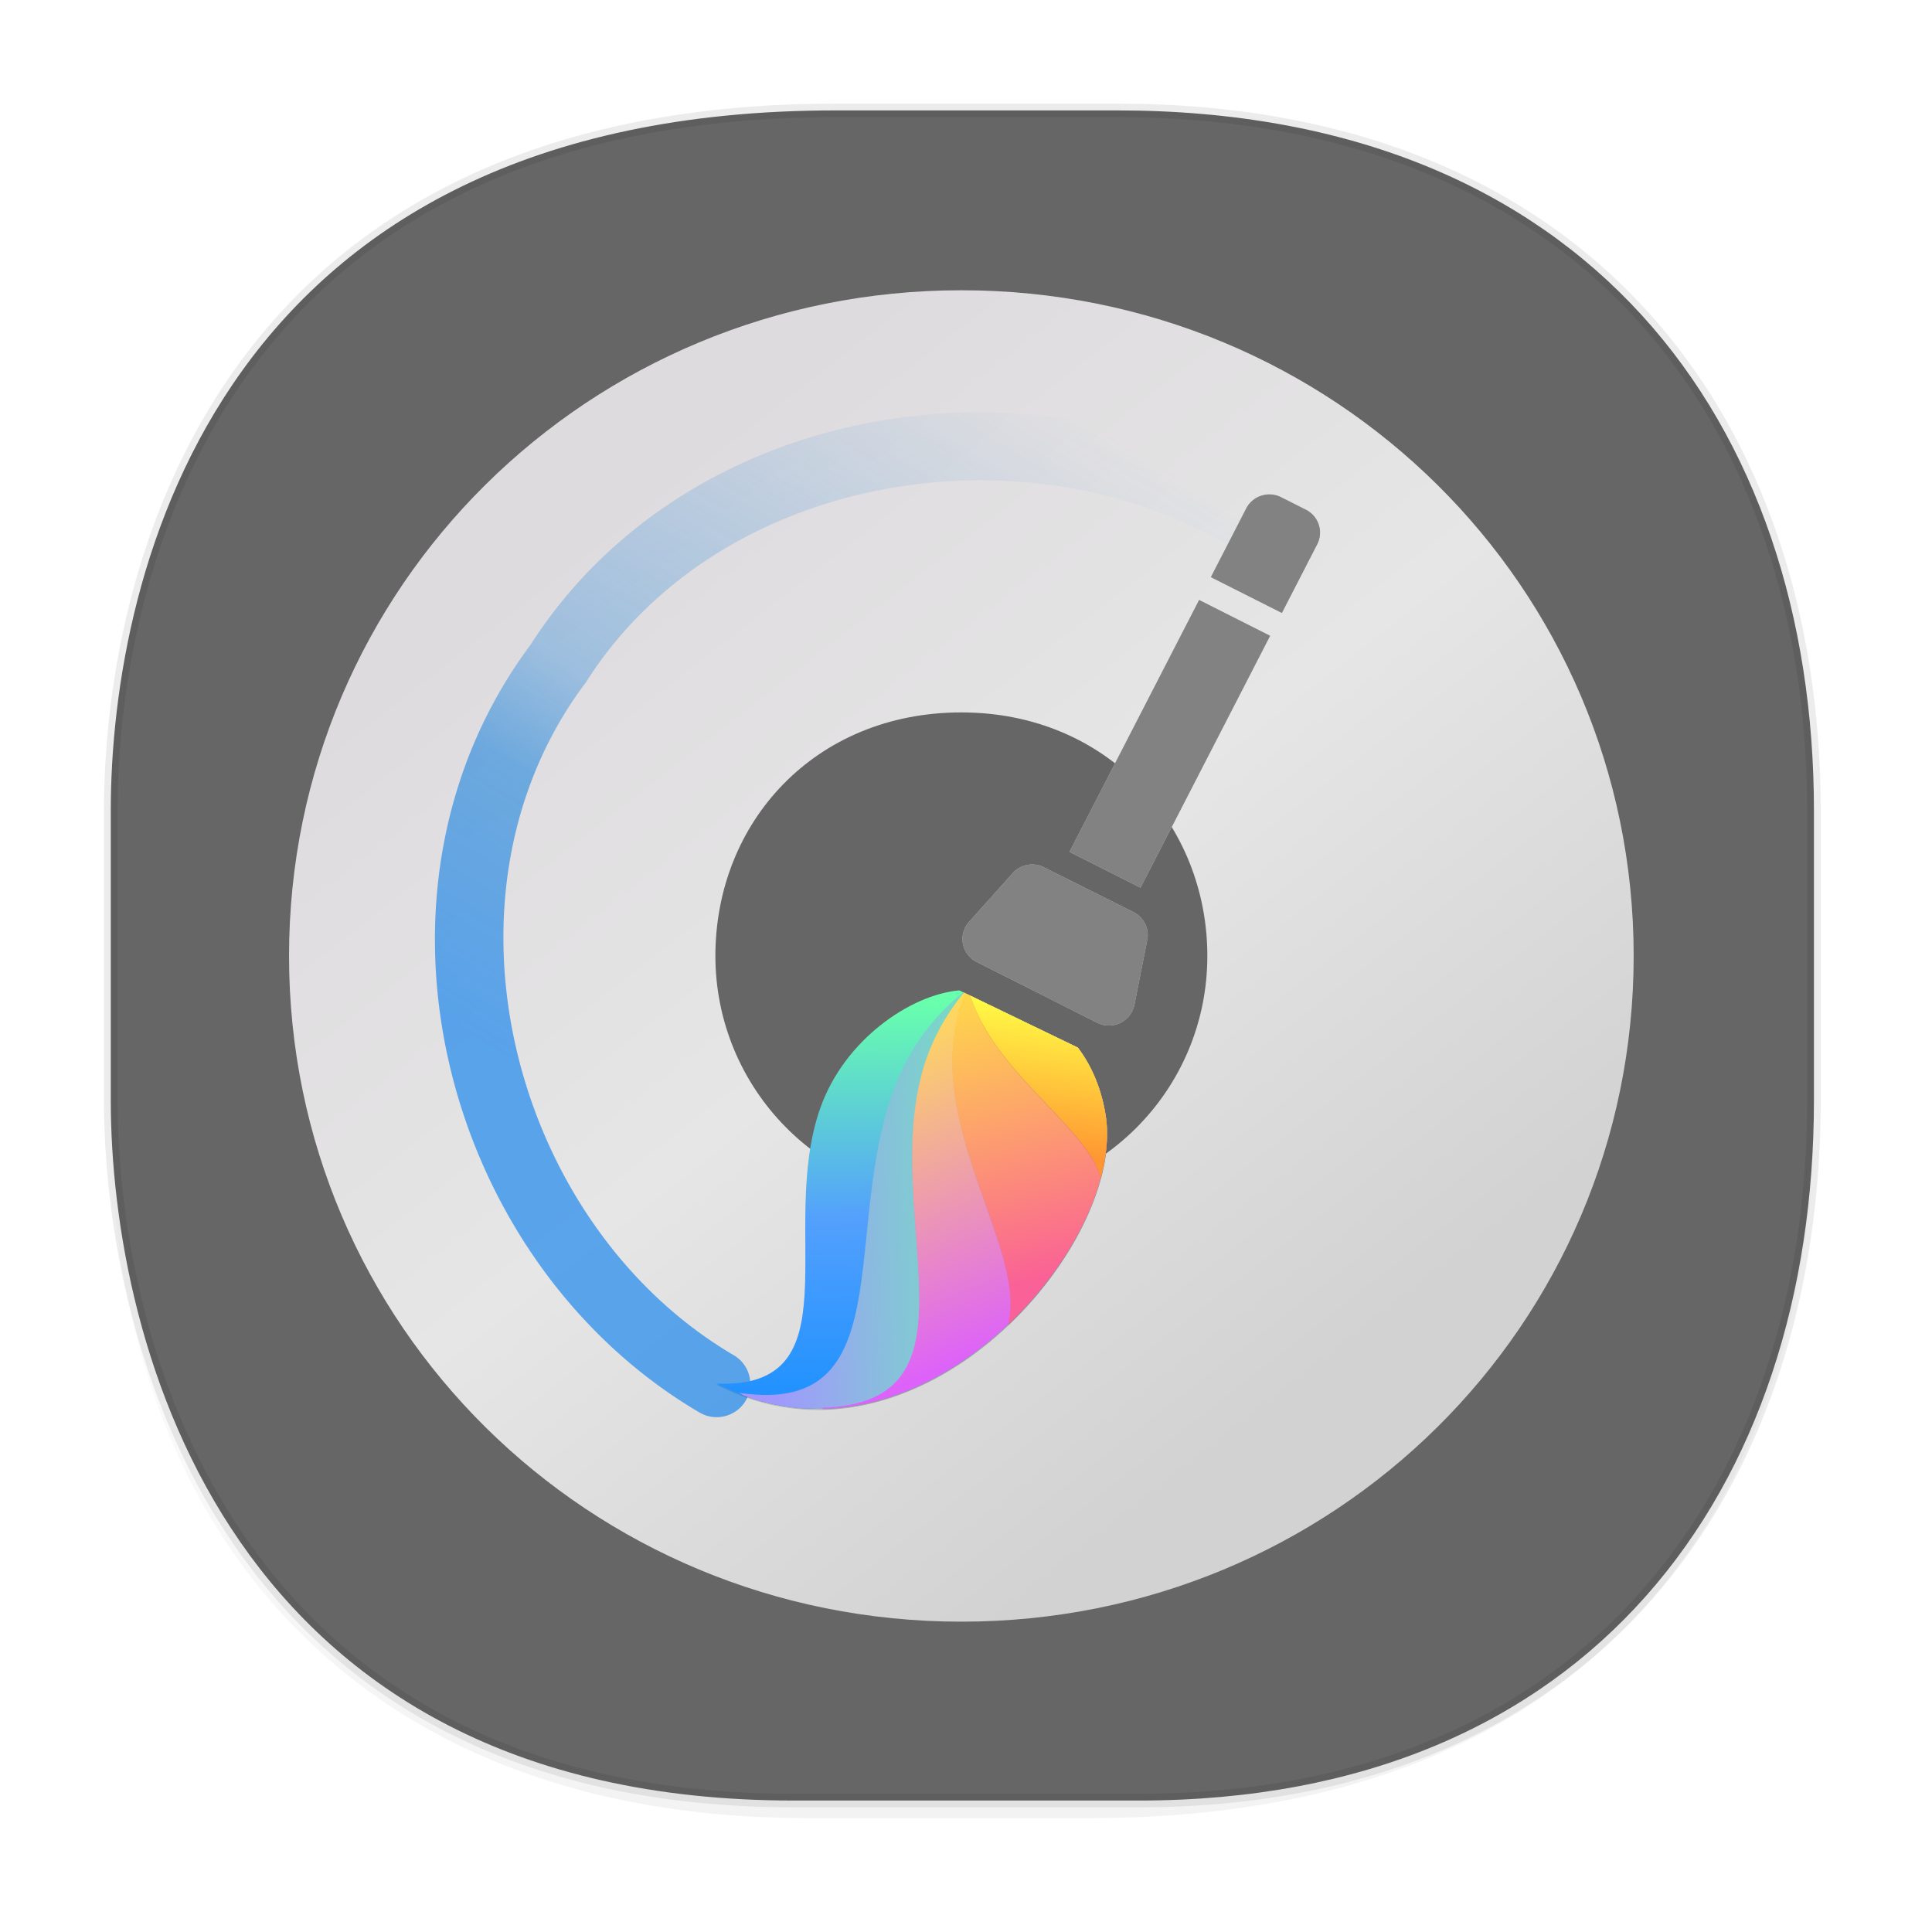 <svg xmlns:osb="http://www.openswatchbook.org/uri/2009/osb" xmlns="http://www.w3.org/2000/svg" xmlns:xlink="http://www.w3.org/1999/xlink" width="48" height="48" version="1.1" id="svg38"><defs id="defs22"><linearGradient id="linearGradient4488"><stop id="stop4490" offset="0" stop-color="#000" stop-opacity=".047"/><stop id="stop4492" offset="1" stop-color="#000" stop-opacity="0"/></linearGradient><style id="style4511"/><style id="style4511-26"/><style id="style4511-9"/><style id="style4552"/><style id="style4511-2"/><linearGradient xlink:href="#linearGradient4488" id="linearGradient4540" gradientUnits="userSpaceOnUse" gradientTransform="matrix(.307 0 0 .304 -63.522 1.994)" x1="288.112" y1="141.785" x2="287.575" y2="79.008"/><linearGradient osb:paint="solid" id="linearGradient5293"><stop id="stop5295" offset="0" stop-color="#9a89c0" stop-opacity="1"/></linearGradient><linearGradient osb:paint="solid" id="linearGradient5251"><stop id="stop5253" offset="0" stop-color="#2f343f" stop-opacity="1"/></linearGradient><linearGradient gradientUnits="userSpaceOnUse" id="linearGradient3263" y2="14.203" x2="35.391" y1="32.416" x1="12.274"><stop offset="0" id="stop3265" stop-color="#dedbde" stop-opacity="1"/><stop offset=".5" id="stop3267" stop-color="#e6e6e6" stop-opacity="1"/><stop offset="1" id="stop3269" stop-color="#d2d2d2" stop-opacity="1"/></linearGradient><linearGradient gradientTransform="rotate(90 51.915 62.261) scale(2.286)" gradientUnits="userSpaceOnUse" xlink:href="#linearGradient3263" id="linearGradient2658-3" y2="14.203" x2="35.391" y1="32.416" x1="12.274"/><linearGradient gradientUnits="userSpaceOnUse" gradientTransform="matrix(1.429 1.287 .482 -.535 10.55 73.79)" id="linearGradient-8-0" y2="54.691" x2="17.696" y1="51.153" x1="24.212"><stop id="stop43-6" offset="0%" stop-color="#FF9532"/><stop id="stop45-2" offset="100%" stop-color="#FFFF46"/></linearGradient><linearGradient y2="17.635" x2="77.655" y1="17.635" x1="61.291" gradientTransform="scale(.58 1.724)" gradientUnits="userSpaceOnUse" id="linearGradient1190" xlink:href="#linearGradient-9-2"/><linearGradient gradientUnits="userSpaceOnUse" gradientTransform="scale(.58 1.724)" id="linearGradient-9-2" y2="17.635" x2="77.655" y1="17.635" x1="61.291"><stop id="stop48-7" offset="0%" stop-color="#FFF"/><stop id="stop50-0" offset="100%" stop-color="#EDEDED"/></linearGradient><filter height="1.08" y="-.04" width="1.12" x="-.06" id="filter1017" color-interpolation-filters="sRGB"><feGaussianBlur id="feGaussianBlur1019" stdDeviation=".122"/></filter><linearGradient y2="17.635" x2="77.873" y1="17.635" x1="48.484" gradientTransform="scale(.58 1.724)" gradientUnits="userSpaceOnUse" id="linearGradient1192" xlink:href="#linearGradient-10-9"/><linearGradient gradientUnits="userSpaceOnUse" gradientTransform="scale(.58 1.724)" id="linearGradient-10-9" y2="17.635" x2="77.873" y1="17.635" x1="48.484"><stop id="stop53-3" offset="0%" stop-color="#828282"/><stop id="stop55-6" offset="100%" stop-color="#353535"/></linearGradient><filter height="1.212" y="-.106" width="1.286" x="-.143" id="filter1188" color-interpolation-filters="sRGB"><feGaussianBlur id="feGaussianBlur1190" stdDeviation=".256"/></filter><linearGradient gradientUnits="userSpaceOnUse" gradientTransform="matrix(.879 .791 .783 -.87 6.942 83.187)" id="linearGradient-7-6" y2="41.033" x2="25.419" y1="32.725" x1="37.892"><stop id="stop38-1" offset="0%" stop-color="#FA6196"/><stop id="stop40-8" offset="100%" stop-color="#FFD849"/></linearGradient><filter height="1.117" y="-.058" width="1.252" x="-.126" id="filter1184" color-interpolation-filters="sRGB"><feGaussianBlur id="feGaussianBlur1186" stdDeviation=".256"/></filter><linearGradient gradientUnits="userSpaceOnUse" gradientTransform="matrix(.668 .602 1.03 -1.144 3.179 92.99)" id="linearGradient-6-7" y2="37.738" x2="29.179" y1="25.124" x1="44.19"><stop id="stop33-9" offset="0%" stop-color="#DD61FA"/><stop id="stop35-2" offset="100%" stop-color="#FFDC5A"/></linearGradient><filter height="1.093" y="-.046" width="1.137" x="-.068" id="filter1180" color-interpolation-filters="sRGB"><feGaussianBlur id="feGaussianBlur1182" stdDeviation=".256"/></filter><linearGradient gradientUnits="userSpaceOnUse" gradientTransform="matrix(.642 .578 1.073 -1.191 2.325 95.215)" id="linearGradient-5-0" y2="33.677" x2="46.438" y1="20.876" x1="39.422"><stop id="stop28-2" offset="0%" stop-color="#A197FF"/><stop id="stop30-3" offset="100%" stop-color="#60FFA4"/></linearGradient><filter height="1.093" y="-.046" width="1.106" x="-.053" id="filter1176" color-interpolation-filters="sRGB"><feGaussianBlur id="feGaussianBlur1178" stdDeviation=".256"/></filter><linearGradient gradientUnits="userSpaceOnUse" gradientTransform="matrix(.682 .614 1.009 -1.121 2.457 94.87)" id="linearGradient-4-7" y2="38.445" x2="26.446" y1="21.624" x1="36.137"><stop id="stop21-5" offset="0%" stop-color="#1B90FF"/><stop id="stop23-9" offset="47.525%" stop-color="#53A0FD"/><stop id="stop25-2" offset="100%" stop-color="#68FFAD"/></linearGradient><filter height="1.092" y="-.046" width="1.1" x="-.05" id="filter1172" color-interpolation-filters="sRGB"><feGaussianBlur id="feGaussianBlur1174" stdDeviation=".256"/></filter><linearGradient y2="106" x2="77.243" y1="45.234" x1="40.764" gradientTransform="matrix(.713 0 0 -.713 16.379 110.18)" gradientUnits="userSpaceOnUse" id="linearGradient1196" xlink:href="#linearGradient1206"/><linearGradient id="linearGradient1206"><stop offset="0" id="stop1198" stop-color="#2088ed" stop-opacity="1"/><stop offset=".3" id="stop1200" stop-color="#1c83dc" stop-opacity=".83"/><stop offset=".438" id="stop1202" stop-color="#1c83dc" stop-opacity=".475"/><stop offset="1" id="stop1204" stop-color="#1c83dc" stop-opacity="0"/></linearGradient></defs><style id="style4485" type="text/css"/><path id="path4516" d="M2.75 26.22v1.669c0 9.574 5.638 17.282 17.312 17.282h6.998c15.278 0 18.008-11.323 18.008-17.282V26.22c0 5.96-2.73 17.282-18.008 17.282h-6.998c-11.674 0-17.311-7.708-17.311-17.282z" opacity="1" fill="url(#linearGradient4540)" fill-opacity="1" stroke="none" stroke-width="1.105" stroke-linecap="square" stroke-linejoin="bevel" stroke-miterlimit="4" stroke-dasharray="none" stroke-dashoffset="0" stroke-opacity=".078"/><path id="path4518" d="M28.295 44.734h-8.577c-14.042 0-16.966-11.329-16.966-17.408v-7.175c0-6.003 2.73-17.408 18.008-17.408h6.997c11.673 0 17.31 7.764 17.31 17.408v7.175c0 9.644-5.522 17.408-16.772 17.408z" opacity="1" fill="#666" fill-opacity="1" stroke="#000" stroke-width=".337" stroke-linecap="square" stroke-linejoin="bevel" stroke-miterlimit="4" stroke-dasharray="none" stroke-dashoffset="0" stroke-opacity=".078"/><g id="g2033" transform="matrix(1.173 0 0 1.178 -3.821 -3.9)"><g id="g1930" transform="matrix(.356 0 0 .351 1.77 .586)" stroke="none"><path style="marker:none" id="path3418" d="M61.375 50.57c-8.078 0-14.634 6.556-14.634 14.634s6.556 14.634 14.634 14.634S76.01 73.282 76.01 65.204 69.453 50.57 61.375 50.57zm0 7.317a7.32 7.32 0 0 1 7.318 7.317 7.32 7.32 0 0 1-7.318 7.317 7.32 7.32 0 0 1-7.317-7.317 7.32 7.32 0 0 1 7.317-7.317z" display="inline" overflow="visible" visibility="visible" fill="none" stroke-width=".721" stroke-linecap="butt" stroke-linejoin="round" stroke-miterlimit="4" stroke-dasharray="none" stroke-dashoffset="0" stroke-opacity="1" enable-background="accumulate"/><path d="M101.375 65.204c0-22.172-17.828-40-40-40-22.171 0-40 17.828-40 40s17.829 40 40 40c22.172 0 40-17.828 40-40zm-25.365 0c0 8.055-6.419 14.634-14.635 14.634-8.377 0-14.634-6.742-14.634-14.634 0-8.053 5.935-14.634 14.634-14.634 8.7 0 14.635 6.74 14.635 14.634z" id="path2781" fill="url(#linearGradient2658-3)" fill-rule="nonzero" stroke-width=".721" stroke-miterlimit="4" stroke-opacity="1"/><path d="M61.375 50.57c-8.078 0-14.634 6.556-14.634 14.634s6.556 14.634 14.634 14.634S76.01 73.282 76.01 65.204 69.453 50.57 61.375 50.57zm0 7.317a7.32 7.32 0 0 1 7.318 7.317 7.32 7.32 0 0 1-7.318 7.317 7.32 7.32 0 0 1-7.317-7.317 7.32 7.32 0 0 1 7.317-7.317z" id="path3418-5" style="marker:none" display="inline" overflow="visible" visibility="visible" fill="none" stroke-width=".721" stroke-linecap="butt" stroke-linejoin="round" stroke-miterlimit="4" stroke-dasharray="none" stroke-dashoffset="0" stroke-opacity="1" enable-background="accumulate"/><path id="path153" d="M63.73 32.563c-10.843-.41-21.878 4.304-27.998 13.957C24.78 61.382 30.51 83.542 45.764 92.617a2 2 0 1 0 2.045-3.437c-13.163-7.83-18.285-27.582-8.827-40.344l.045-.06.041-.063c8.396-13.325 28.384-15.789 40.485-6.637a2 2 0 1 0 2.412-3.191c-5.263-3.98-11.713-6.077-18.235-6.322z" style="line-height:normal;font-variant-ligatures:normal;font-variant-position:normal;font-variant-caps:normal;font-variant-numeric:normal;font-variant-alternates:normal;font-feature-settings:normal;text-indent:0;text-align:start;text-decoration-line:none;text-decoration-style:solid;text-decoration-color:#000;text-transform:none;text-orientation:mixed;white-space:normal;shape-padding:0;isolation:auto;mix-blend-mode:normal;solid-color:#000;solid-opacity:1" color="#000" font-style="normal" font-variant="normal" font-weight="400" font-stretch="normal" font-size="medium" font-family="sans-serif" text-decoration="none" letter-spacing="normal" word-spacing="normal" writing-mode="lr-tb" direction="ltr" dominant-baseline="auto" baseline-shift="baseline" text-anchor="start" clip-rule="nonzero" display="inline" overflow="visible" visibility="visible" opacity=".71" color-interpolation="sRGB" color-interpolation-filters="linearRGB" vector-effect="none" fill="url(#linearGradient1196)" fill-opacity="1" fill-rule="nonzero" stroke-width="4" stroke-linecap="round" stroke-linejoin="miter" stroke-miterlimit="4" stroke-dasharray="none" stroke-dashoffset="0" stroke-opacity="1" color-rendering="auto" image-rendering="auto" shape-rendering="auto" text-rendering="auto" enable-background="accumulate"/><path d="M33.8 263.729c-1.531.137-3.617 1.564-4.377 3.75-1.348 3.87 1.13 8.944-3.276 8.753 6.358 3.312 12.92-4.437 12.261-8.534-.142-.886-.459-1.592-.875-2.148z" id="path1021" transform="translate(-2.625 -431.114) scale(1.89)" opacity=".3" fill="#000" fill-opacity="1" fill-rule="evenodd" stroke-width=".623" filter="url(#filter1172)"/><path id="path86" d="M61.25 67.271c-2.894.26-6.835 2.957-8.273 7.086-2.547 7.313 2.136 16.902-6.19 16.542 12.016 6.259 24.414-8.385 23.171-16.127-.269-1.675-.868-3.009-1.654-4.06z" fill="url(#linearGradient-4-7)" fill-rule="evenodd" stroke-width="1.176"/><path d="M27.016 276.617c6.072 2.229 12.02-5.009 11.392-8.92-.142-.885-.459-1.591-.875-2.147l-3.613-1.763a7.15 7.15 0 0 0-1.902 2.432c-2.15 4.57.233 11.108-5.143 10.307l.141.091z" id="path1023" transform="translate(-2.625 -431.114) scale(1.89)" opacity=".3" fill="#000" fill-opacity="1" fill-rule="evenodd" stroke-width=".623" filter="url(#filter1176)"/><path id="path88" d="M48.43 91.627c11.474 4.211 22.715-9.465 21.528-16.855-.269-1.675-.868-3.009-1.654-4.06l-6.828-3.33c-1.449 1.207-2.727 2.752-3.594 4.594-4.064 8.636.44 20.992-9.719 19.478l.266.173z" fill="url(#linearGradient-5-0)" fill-rule="evenodd" stroke-width="1.176"/><path d="M29.541 277.032c5.084-.148 9.407-5.971 8.867-9.334-.142-.886-.459-1.592-.875-2.148l-3.586-1.75a6.884 6.884 0 0 0-1.313 2.527c-1.28 4.71 2.086 10.534-3.165 10.673l.072.032z" id="path1025" transform="translate(-2.625 -431.114) scale(1.89)" opacity=".3" fill="#000" fill-opacity="1" fill-rule="evenodd" stroke-width=".623" filter="url(#filter1180)"/><path id="path90" d="M53.202 92.41c9.606-.278 17.777-11.283 16.756-17.638-.269-1.675-.868-3.009-1.654-4.06l-6.776-3.305c-1.1 1.352-1.99 2.966-2.482 4.774-2.418 8.902 3.942 19.907-5.981 20.17l.137.06z" fill="url(#linearGradient-6-7)" fill-rule="evenodd" stroke-width="1.176"/><path d="M35.333 274.357c2.103-2.01 3.384-4.737 3.075-6.66-.142-.885-.459-1.591-.875-2.147l-3.56-1.737a6.171 6.171 0 0 0-.391 2.115c-.011 3.242 2.295 6.422 1.751 8.43z" id="path1028" transform="translate(-2.625 -431.114) scale(1.89)" opacity=".3" fill="#000" fill-opacity="1" fill-rule="evenodd" stroke-width=".623" filter="url(#filter1184)"/><path id="path92" d="M64.147 87.356c3.974-3.799 6.395-8.951 5.811-12.584-.269-1.675-.868-3.009-1.654-4.06l-6.728-3.282a11.662 11.662 0 0 0-.738 3.997c-.022 6.127 4.337 12.137 3.309 15.93z" fill="url(#linearGradient-7-6)" fill-rule="evenodd" stroke-width="1.176"/><path d="M38.256 269.687c.19-.71.249-1.389.152-1.99-.142-.885-.459-1.591-.875-2.147l-3.38-1.65c.05.16.109.318.178.474.99 2.244 3.495 3.763 3.925 5.313z" id="path1030" transform="translate(-2.625 -431.114) scale(1.89)" opacity=".3" fill="#000" fill-opacity="1" fill-rule="evenodd" stroke-width=".623" filter="url(#filter1188)"/><g transform="rotate(27 2079.223 592.869) scale(4.377)" id="g100-1" fill="none" fill-rule="evenodd" stroke-width="1"><path d="M10.2 231.51h1.083v3.881H10.2zm-.214 4.227l1.365-.004c.158 0 .298.105.34.257l.248.87a.353.353 0 0 1-.339.45H9.76a.353.353 0 0 1-.34-.442l.225-.867a.353.353 0 0 1 .34-.264zm.214-4.579V230.1c0-.195.158-.353.353-.353h.377c.195 0 .353.158.353.353v1.058z" id="use96-49" fill="url(#linearGradient1190)" stroke-width=".265"/><g id="g1003" opacity=".3" fill="#000" fill-opacity="1" filter="url(#filter1017)"><path d="M10.2 231.51h1.083v3.881H10.2zm-.214 4.227l1.365-.004c.158 0 .298.105.34.257l.248.87a.353.353 0 0 1-.339.45H9.76a.353.353 0 0 1-.34-.442l.225-.867a.353.353 0 0 1 .34-.264zm.214-4.579V230.1c0-.195.158-.353.353-.353h.377c.195 0 .353.158.353.353v1.058z" id="path1001-7" fill="#000" fill-opacity="1" stroke-width=".265"/></g><g id="g999"><path id="use98-2" d="M10.2 231.51h1.083v3.881H10.2zm-.214 4.227l1.365-.004c.158 0 .298.105.34.257l.248.87a.353.353 0 0 1-.339.45H9.76a.353.353 0 0 1-.34-.442l.225-.867a.353.353 0 0 1 .34-.264zm.214-4.579V230.1c0-.195.158-.353.353-.353h.377c.195 0 .353.158.353.353v1.058z" fill="url(#linearGradient1192)" stroke-width=".265"/></g></g><path id="path94" d="M69.67 78.53c.36-1.342.47-2.624.288-3.758-.269-1.675-.868-3.009-1.654-4.06l-6.389-3.116c.095.301.208.6.337.895 1.87 4.24 6.605 7.11 7.419 10.04z" fill="url(#linearGradient-8-0)" fill-rule="evenodd" stroke-width="1.176"/></g></g></svg>